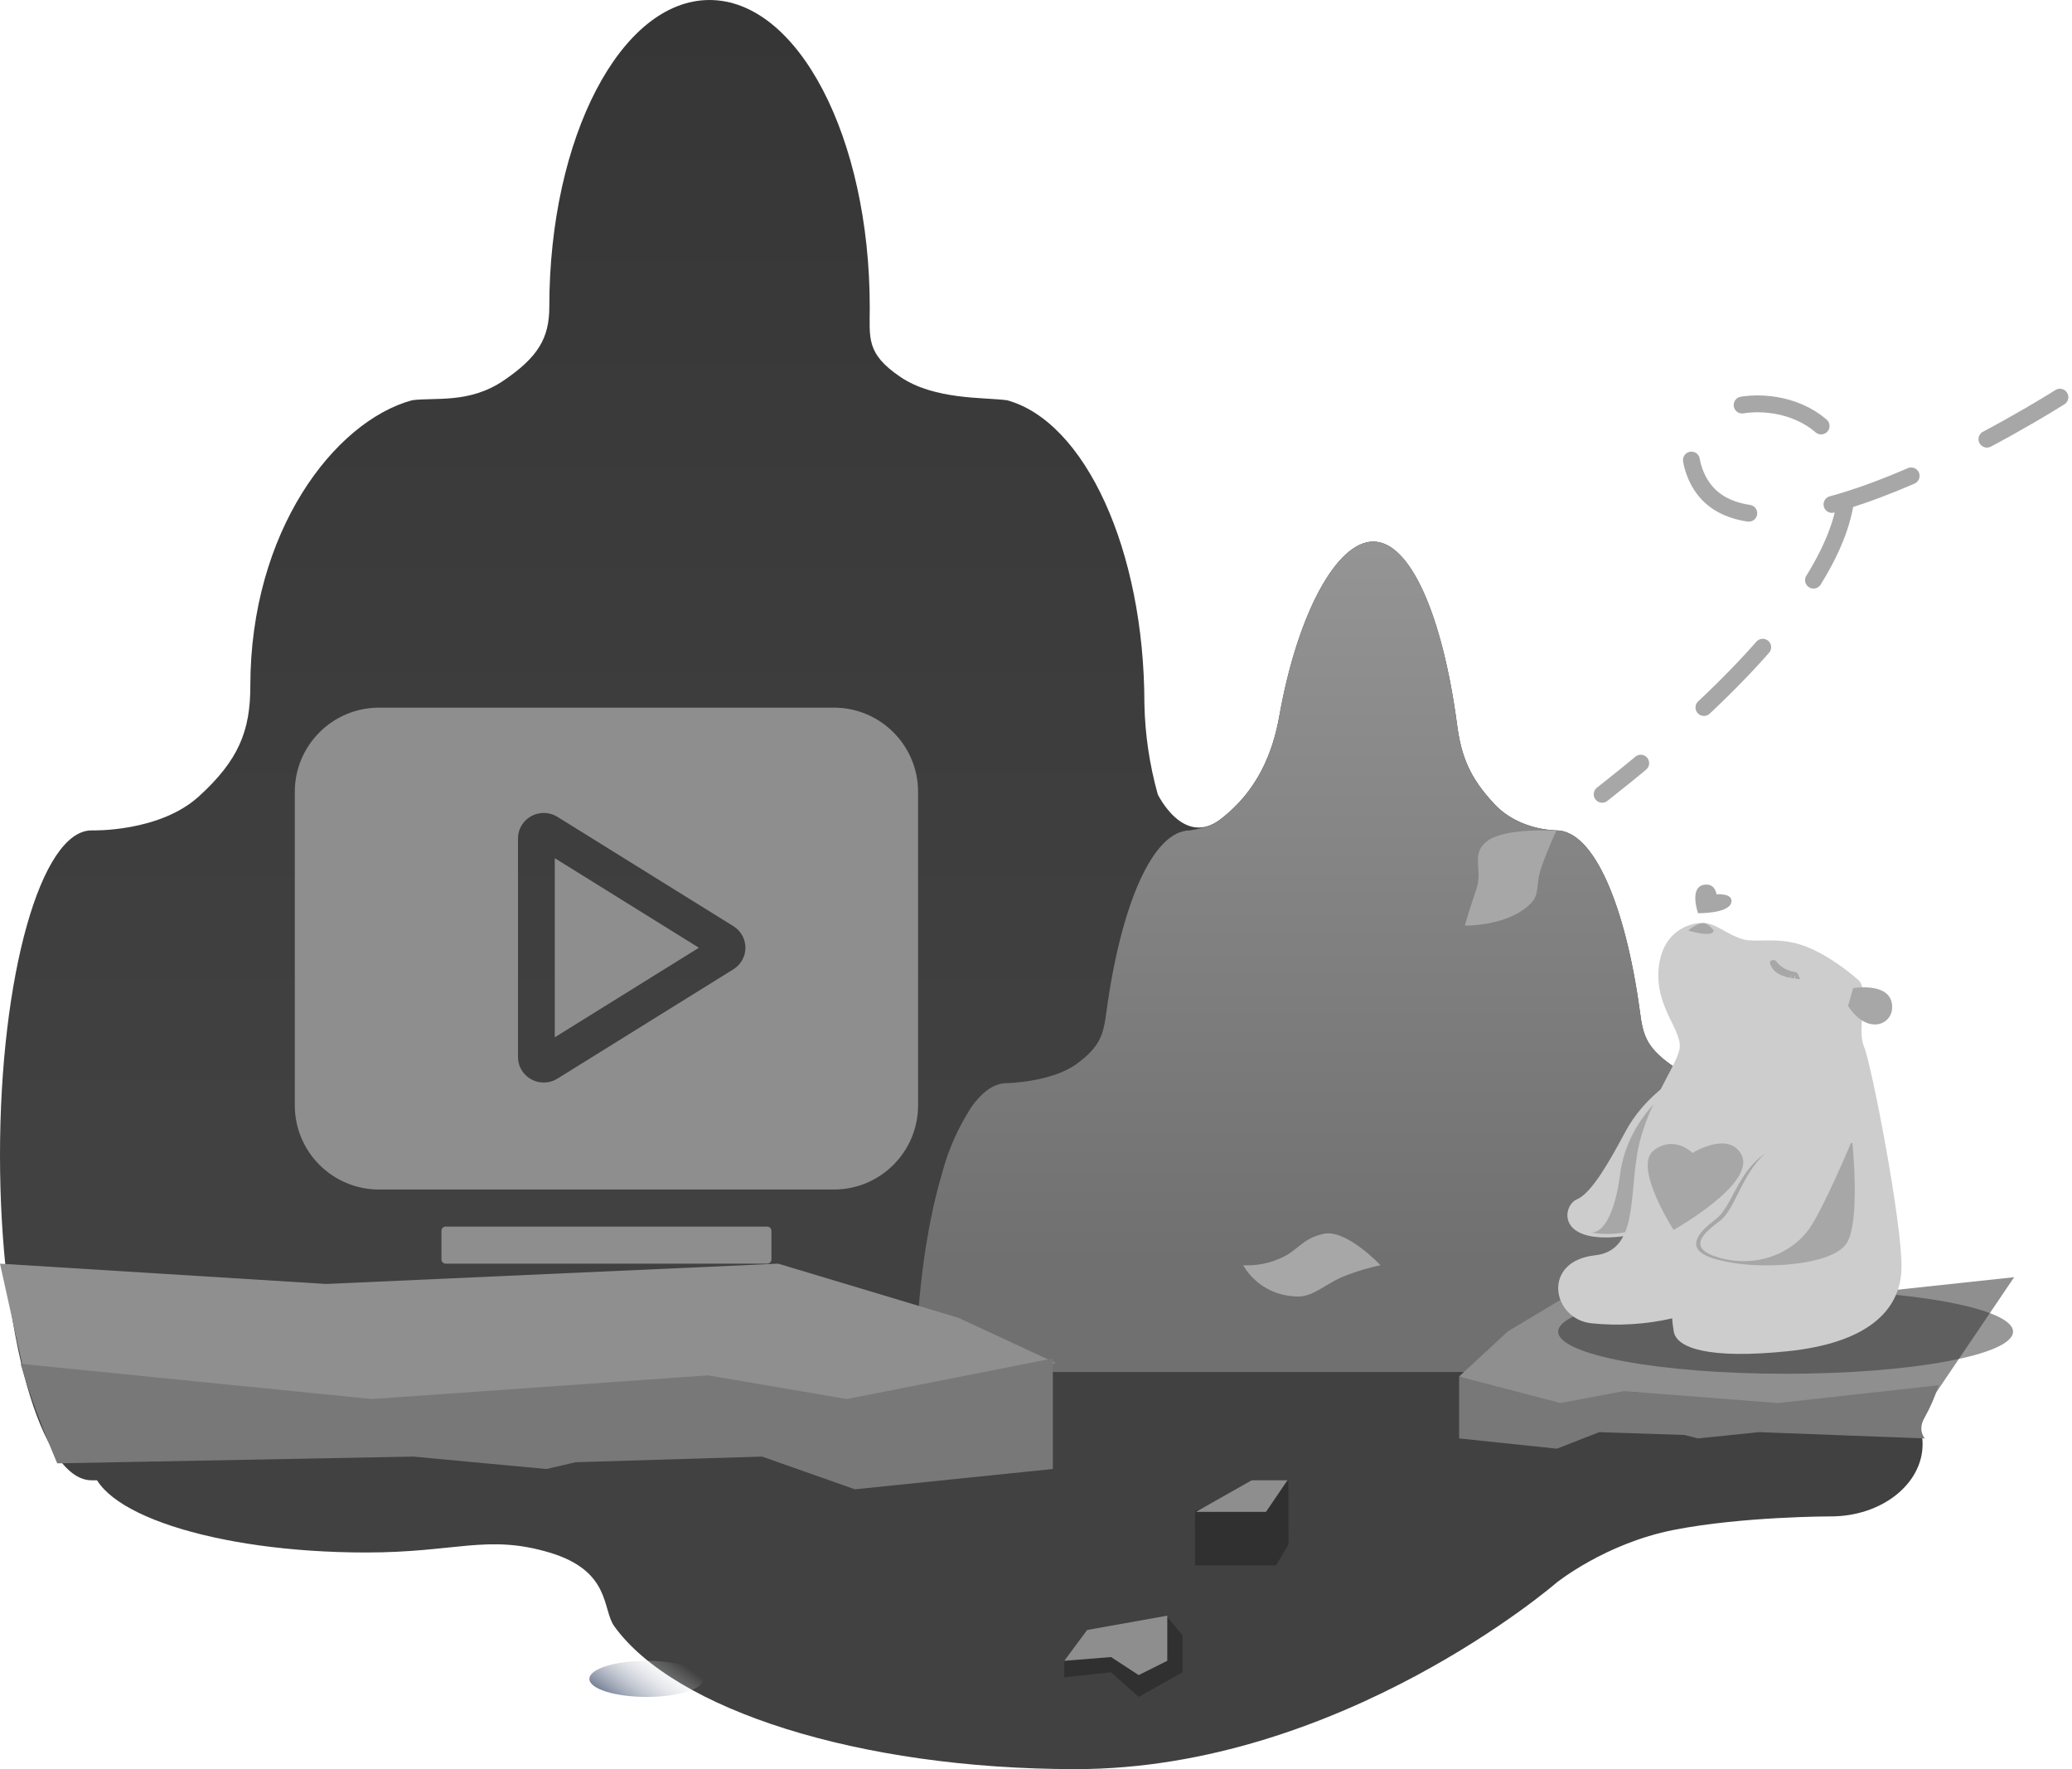 <?xml version="1.0" encoding="UTF-8"?>
<svg width="246px" height="210px" viewBox="0 0 246 210" version="1.1" xmlns="http://www.w3.org/2000/svg" xmlns:xlink="http://www.w3.org/1999/xlink">
    <title>无数据、空数据@2x</title>
    <defs>
        <linearGradient x1="50%" y1="76.692%" x2="50%" y2="0.013%" id="linearGradient-1">
            <stop stop-color="#414141" offset="0%"></stop>
            <stop stop-color="#363636" offset="100%"></stop>
        </linearGradient>
        <linearGradient x1="50%" y1="76.692%" x2="50%" y2="0.602%" id="linearGradient-2">
            <stop stop-color="#707070" offset="0%"></stop>
            <stop stop-color="#949494" offset="100%"></stop>
        </linearGradient>
        <linearGradient x1="100%" y1="50%" x2="11.2%" y2="88.865%" id="linearGradient-3">
            <stop stop-color="#FFFFFF" stop-opacity="0" offset="0%"></stop>
            <stop stop-color="#747F95" offset="100%"></stop>
        </linearGradient>
    </defs>
    <g id="页面-1" stroke="none" stroke-width="1" fill="none" fill-rule="evenodd">
        <g id="缺失页面" transform="translate(-200, -147)">
            <g id="无数据、空数据@2x" transform="translate(200, 147)">
                <path d="M10.87,175.714 C4.866,175.714 0,158.446 0,137.143 C0,115.84 4.866,98.571 10.87,98.571 C10.895,98.571 18.895,98.824 23.607,94.538 C28.32,90.252 29.721,86.778 29.721,81.43 C29.721,63.078 39.695,50.037 48.913,47.512 C51.569,47.143 55.707,47.95 59.783,45.179 C63.859,42.409 65.217,40.159 65.217,36.43 C65.217,16.311 73.734,0.001 84.239,0.001 C94.745,0.001 103.261,16.311 103.261,36.43 C103.261,40.159 102.808,41.962 106.884,44.733 C110.96,47.504 116.911,47.144 119.565,47.512 C128.783,50.037 135.87,65.22 135.87,83.572 C135.945,87.176 136.476,90.765 137.454,94.286 C137.454,94.286 140.501,100.63 144.927,97.233 C149.353,93.835 151.13,89.259 151.891,84.98 C154.054,72.816 158.702,64.286 163.043,64.286 C167.472,64.286 171.282,73.16 172.993,86.017 C173.496,89.803 174.487,92.308 177.423,95.446 C179.141,97.298 181.822,98.445 184.728,98.571 L184.783,98.571 C189.19,98.571 192.984,107.362 194.713,120.165 C195.052,122.696 195.38,124.236 198.313,126.34 C201.247,128.444 206.443,128.571 206.443,128.571 L206.522,128.571 C207.989,128.571 209.412,129.536 210.753,131.434 C212.336,133.905 213.498,136.53 214.208,139.241 C216.261,146.12 217.391,155.269 217.391,165 C217.391,168.652 217.23,172.257 216.916,175.714 L10.87,175.714 Z" id="形状" fill="url(#linearGradient-1)" fill-rule="nonzero"></path>
                <path d="M188.158,175.714 L109.15,175.714 C108.834,172.257 108.675,168.653 108.675,165 C108.675,155.27 109.805,146.121 111.858,139.241 C112.568,136.53 113.73,133.905 115.313,131.434 C116.654,129.536 118.077,128.571 119.544,128.571 L119.623,128.571 C119.623,128.571 124.821,128.442 127.753,126.34 C130.685,124.237 131.014,122.697 131.353,120.164 C133.082,107.361 136.876,98.571 141.283,98.571 C142.052,98.452 142.804,98.27 143.525,98.028 C144.058,97.843 144.536,97.572 144.928,97.232 C149.354,93.835 151.13,89.259 151.891,84.98 C154.055,72.816 158.703,64.286 163.044,64.286 C167.472,64.286 171.282,73.16 172.993,86.018 C173.497,89.803 174.487,92.308 177.423,95.447 C179.141,97.299 181.822,98.445 184.728,98.571 L184.783,98.571 C189.19,98.571 192.985,107.362 194.713,120.164 C195.053,122.696 195.381,124.236 198.314,126.34 C201.247,128.443 206.443,128.571 206.443,128.571 L206.522,128.571 C207.989,128.571 209.412,129.536 210.753,131.434 C212.336,133.905 213.498,136.53 214.208,139.241 C216.261,146.122 217.391,155.27 217.391,165 C217.391,168.653 217.23,172.257 216.916,175.714 L188.158,175.714 Z" id="形状" fill="url(#linearGradient-2)" fill-rule="nonzero"></path>
                <path d="M65.217,184.286 C57.855,182.096 54.144,184.286 43.478,184.286 C25.469,184.286 10.87,179.489 10.87,173.571 C10.87,167.654 25.469,162.857 43.478,162.857 L217.391,162.857 C223.394,162.857 228.261,166.695 228.261,171.429 C228.261,176.162 223.394,180 217.391,180 C217.391,180 206.861,180 198.709,181.607 C190.557,183.214 184.783,187.882 184.783,187.882 C184.783,187.882 159.234,210 127.717,210 C101.874,210 80.043,202.904 72.93,193.043 C71.48,191.036 72.58,186.475 65.217,184.286 Z" id="路径" fill="#414141" fill-rule="nonzero"></path>
                <path d="M244.565,47.143 C244.565,47.143 206.281,71.599 201.087,55.714 C195.893,39.83 251.529,46.205 190.217,94.286" id="路径" stroke="#A7A7A7" stroke-width="2" stroke-linecap="round" stroke-dasharray="10"></path>
                <path d="M176.63,99.796 C178.77,98.215 184.783,98.617 184.783,98.617 C184.783,98.617 183.764,100.76 183.016,102.903 C182.269,105.046 182.859,106.086 181.793,107.188 C179.076,110.001 173.913,109.867 173.913,109.867 C173.913,109.867 174.423,108.046 175.272,105.581 C176.121,103.117 174.49,101.376 176.63,99.796 Z" id="路径" fill="#A7A7A7" fill-rule="nonzero"></path>
                <ellipse id="椭圆形" fill="url(#linearGradient-3)" fill-rule="nonzero" cx="76.766" cy="199.286" rx="6.793" ry="2.143"></ellipse>
                <path d="M155.72,158.304 C155.72,158.304 160.067,154.228 159.438,151.511 C158.808,148.793 157.364,148.539 156.435,146.161 C155.89,144.888 155.642,143.445 155.72,142 C155.72,142 152.145,143.783 152.002,148.369 C151.938,150.437 153.575,151.745 154.504,154.228 C155.014,155.533 155.422,156.898 155.72,158.304 Z" id="路径" fill="#A7A7A7" fill-rule="nonzero" transform="translate(155.75, 150.152) rotate(-90) translate(-155.75, -150.152) "></path>
                <polygon id="路径" fill="#8F8F8F" fill-rule="nonzero" points="0 150 38.723 152.411 92.391 150 113.791 156.429 125.34 161.786 100.204 166.339 83.56 163.661 44.158 166.339 2.717 162.321"></polygon>
                <path d="M91.088,145.6 C91.364,145.6 91.588,145.824 91.588,146.1 L91.588,149.5 C91.588,149.776 91.364,150 91.088,150 L52.912,150 C52.636,150 52.412,149.776 52.412,149.5 L52.412,146.1 C52.412,145.824 52.636,145.6 52.912,145.6 L91.088,145.6 Z M99,84 C104.523,84 109,88.477 109,94 L109,131.2 C109,136.723 104.523,141.2 99,141.2 L45,141.2 C39.477,141.2 35,136.723 35,131.2 L35,94 C35,88.477 39.477,84 45,84 L99,84 Z M64.557,96.5 C62.869,96.5 61.5,97.854 61.5,99.524 L61.5,99.524 L61.5,125.476 C61.5,126.045 61.662,126.602 61.968,127.084 C62.866,128.498 64.753,128.925 66.183,128.036 L66.183,128.036 L87.068,115.061 C87.458,114.819 87.787,114.493 88.031,114.108 C88.929,112.694 88.498,110.827 87.068,109.939 L87.068,109.939 L66.183,96.963 C65.696,96.661 65.132,96.5 64.557,96.5 Z M65.867,101.869 L82.979,112.5 L65.867,123.131 L65.867,101.869 Z" id="视频备份" fill="#8E8E8E" fill-rule="nonzero"></path>
                <path d="M2.446,161.893 L44.158,166.071 L84.069,163.259 L100.543,166.071 L125,161.25 L125,174.375 L101.495,176.786 L90.489,172.902 L68.342,173.571 L64.878,174.375 L49.049,172.902 L6.793,173.705 C6.793,173.705 5.299,170.203 4.212,167.25 C3.125,164.297 2.446,161.893 2.446,161.893 Z" id="路径" fill="#787878" fill-rule="nonzero"></path>
                <polygon id="路径" fill="#303030" fill-rule="nonzero" points="126.359 197.053 138.587 191.964 140.399 194.107 140.399 198.5 135.19 201.429 131.907 198.499 126.359 199.109"></polygon>
                <polygon id="路径" fill="#8E8E8E" fill-rule="nonzero" points="129.076 193.482 138.587 191.786 138.587 197.143 135.19 198.839 131.907 196.697 126.359 197.143"></polygon>
                <polygon id="路径" fill="#303030" fill-rule="nonzero" transform="translate(147.435, 180.804) rotate(0.974) translate(-147.435, -180.804) " points="141.853 179.427 152.884 175.694 153.017 183.252 151.59 185.747 141.967 185.914"></polygon>
                <polygon id="路径" fill="#8E8E8E" fill-rule="nonzero" points="148.607 175.714 152.853 175.714 150.306 179.464 141.984 179.464"></polygon>
                <g id="编组" transform="translate(173.234, 104.607)" fill-rule="nonzero">
                    <polygon id="路径" fill="#8F8F8F" points="65.897 47 43.426 49.411 16.519 47 5.79 53.429 0 58.786 12.602 63.339 20.946 60.661 40.701 63.339 56.658 60.661 61.051 54.165"></polygon>
                    <ellipse id="椭圆形" fill="#303030" opacity="0.5" cx="38.766" cy="53.464" rx="27" ry="5"></ellipse>
                    <g id="路径" transform="translate(32.027, 28.393) scale(-1, 1) translate(-32.027, -28.393) translate(11.527, 0.393)">
                        <g id="编组" transform="translate(27.507, 23.866)">
                            <path d="M0.53,0 C2.599,1.584 4.237,3.485 5.343,5.585 C7.226,9.121 9.336,12.795 11.04,13.503 C12.745,14.21 13.55,18.878 5.569,17.887 C-2.412,16.898 0.53,0 0.53,0 Z" id="路径" fill="#CDCDCD"></path>
                            <path d="M1.176,1.425 C3.816,4.015 5.455,7.148 5.899,10.452 C6.475,15.074 7.892,17.594 9.399,17.425 C8.06,17.678 6.665,17.673 5.329,17.412 C2.941,16.998 0.211,1.485 1.176,1.425 Z" id="路径" fill="#A7A7A7"></path>
                        </g>
                        <path d="M27.226,51.493 C30.341,52.211 33.612,52.41 36.83,52.077 C41.518,51.554 42.759,44.712 36.391,44.009 C31.454,43.463 32.297,37.491 31.387,31.992 C30.476,26.492 26.93,21.895 26.384,19.656 C25.838,17.418 29.272,14.71 28.839,9.98 C28.396,5.124 24.559,4.367 23.196,4.584 C21.832,4.801 20.744,5.865 19.015,6.442 C17.286,7.02 14.74,6.082 11.466,7.31 C8.192,8.538 5.096,11.353 5.096,11.353 C3.731,12.725 5.368,17.057 4.459,19.223 C3.55,21.389 -0.089,40.235 0.002,45.506 C0.093,50.777 4.368,54.461 13.556,55.399 C22.745,56.338 26.749,55.075 27.046,53.016 C27.235,51.708 28.34,47.095 21.747,46.301 C18.465,45.905 16.745,45.58 16.745,45.58" fill="#CDCDCD"></path>
                        <path d="M22.312,5.436 C22.312,5.436 22.965,4.591 23.484,4.582 C24.376,4.569 25.319,5.456 25.319,5.456 C25.319,5.456 22.341,6.385 22.312,5.436 Z" fill="#A7A7A7"></path>
                        <path d="M23.514,0.039 C22.119,-0.248 21.967,1.156 21.967,1.156 C21.967,1.156 20.003,0.988 20.2,2.09 C20.443,3.464 24.162,3.399 24.162,3.399 C24.162,3.399 25.217,0.391 23.514,0.039 Z" fill="#A7A7A7"></path>
                        <path d="M5.741,12.295 C5.741,12.295 1.605,11.578 1.152,14.072 C0.699,16.566 3.993,18.095 6.353,14.394" fill="#A7A7A7"></path>
                        <path d="M5.831,30.67 C5.831,30.67 4.846,40.259 6.578,42.662 C8.141,44.828 13.821,45.414 17.961,45.142 C19.352,45.052 20.724,44.828 22.046,44.474 C26.168,43.319 23.969,41.153 22.046,39.71 C20.122,38.268 19.506,34.168 16.208,31.942" fill="#A7A7A7"></path>
                        <path d="M15.224,8.958 C15.077,8.959 14.941,9.022 14.87,9.124 L14.87,9.124 L14.863,9.132 C14.394,9.776 13.595,10.23 12.671,10.376 L12.658,10.376 L12.658,10.376 C12.48,10.395 12.34,10.504 12.312,10.644 L12.304,10.644 L12.029,11.221 C12.029,11.221 12.26,11.214 12.601,11.174 L12.639,11.009 L12.714,10.697 L12.714,11.16 C12.842,11.143 12.978,11.121 13.122,11.095 L13.122,10.695 L13.165,10.938 L13.19,11.082 C13.784,10.983 14.34,10.774 14.811,10.472 C15.195,10.185 15.466,9.818 15.594,9.413 C15.621,9.33 15.63,9.28 15.63,9.28 C15.631,9.103 15.449,8.959 15.224,8.958 Z" fill="#A7A7A7"></path>
                        <path d="M29.416,31.558 C26.97,29.68 24.819,31.856 24.819,31.856 C24.819,31.856 20.607,29.237 19.045,31.995 C17.09,35.435 27.062,40.991 27.062,40.991 C27.062,40.991 31.918,33.481 29.416,31.558 Z" fill="#A7A7A7"></path>
                        <path d="M5.857,30.329 C5.857,30.329 9.268,38.512 11.001,40.915 C13.199,43.962 17.433,45.474 21.553,44.32 C25.673,43.165 23.476,41.359 21.553,39.914 C19.63,38.47 18.785,33.599 15.487,31.374" fill="#CDCDCD"></path>
                    </g>
                    <path d="M56.929,59.825 L37.84,61.938 L19.579,60.518 L12.039,61.94 L0,58.786 L0,66.138 L11.605,67.357 L16.642,65.393 L26.776,65.731 L28.361,66.138 L35.605,65.393 L55.3,66.138 C55.3,66.138 54.349,65.185 55.3,63.607 C55.978,62.385 56.523,61.12 56.929,59.825 L56.929,59.825 Z" id="路径" fill="#787878"></path>
                </g>
            </g>
        </g>
    </g>
</svg>